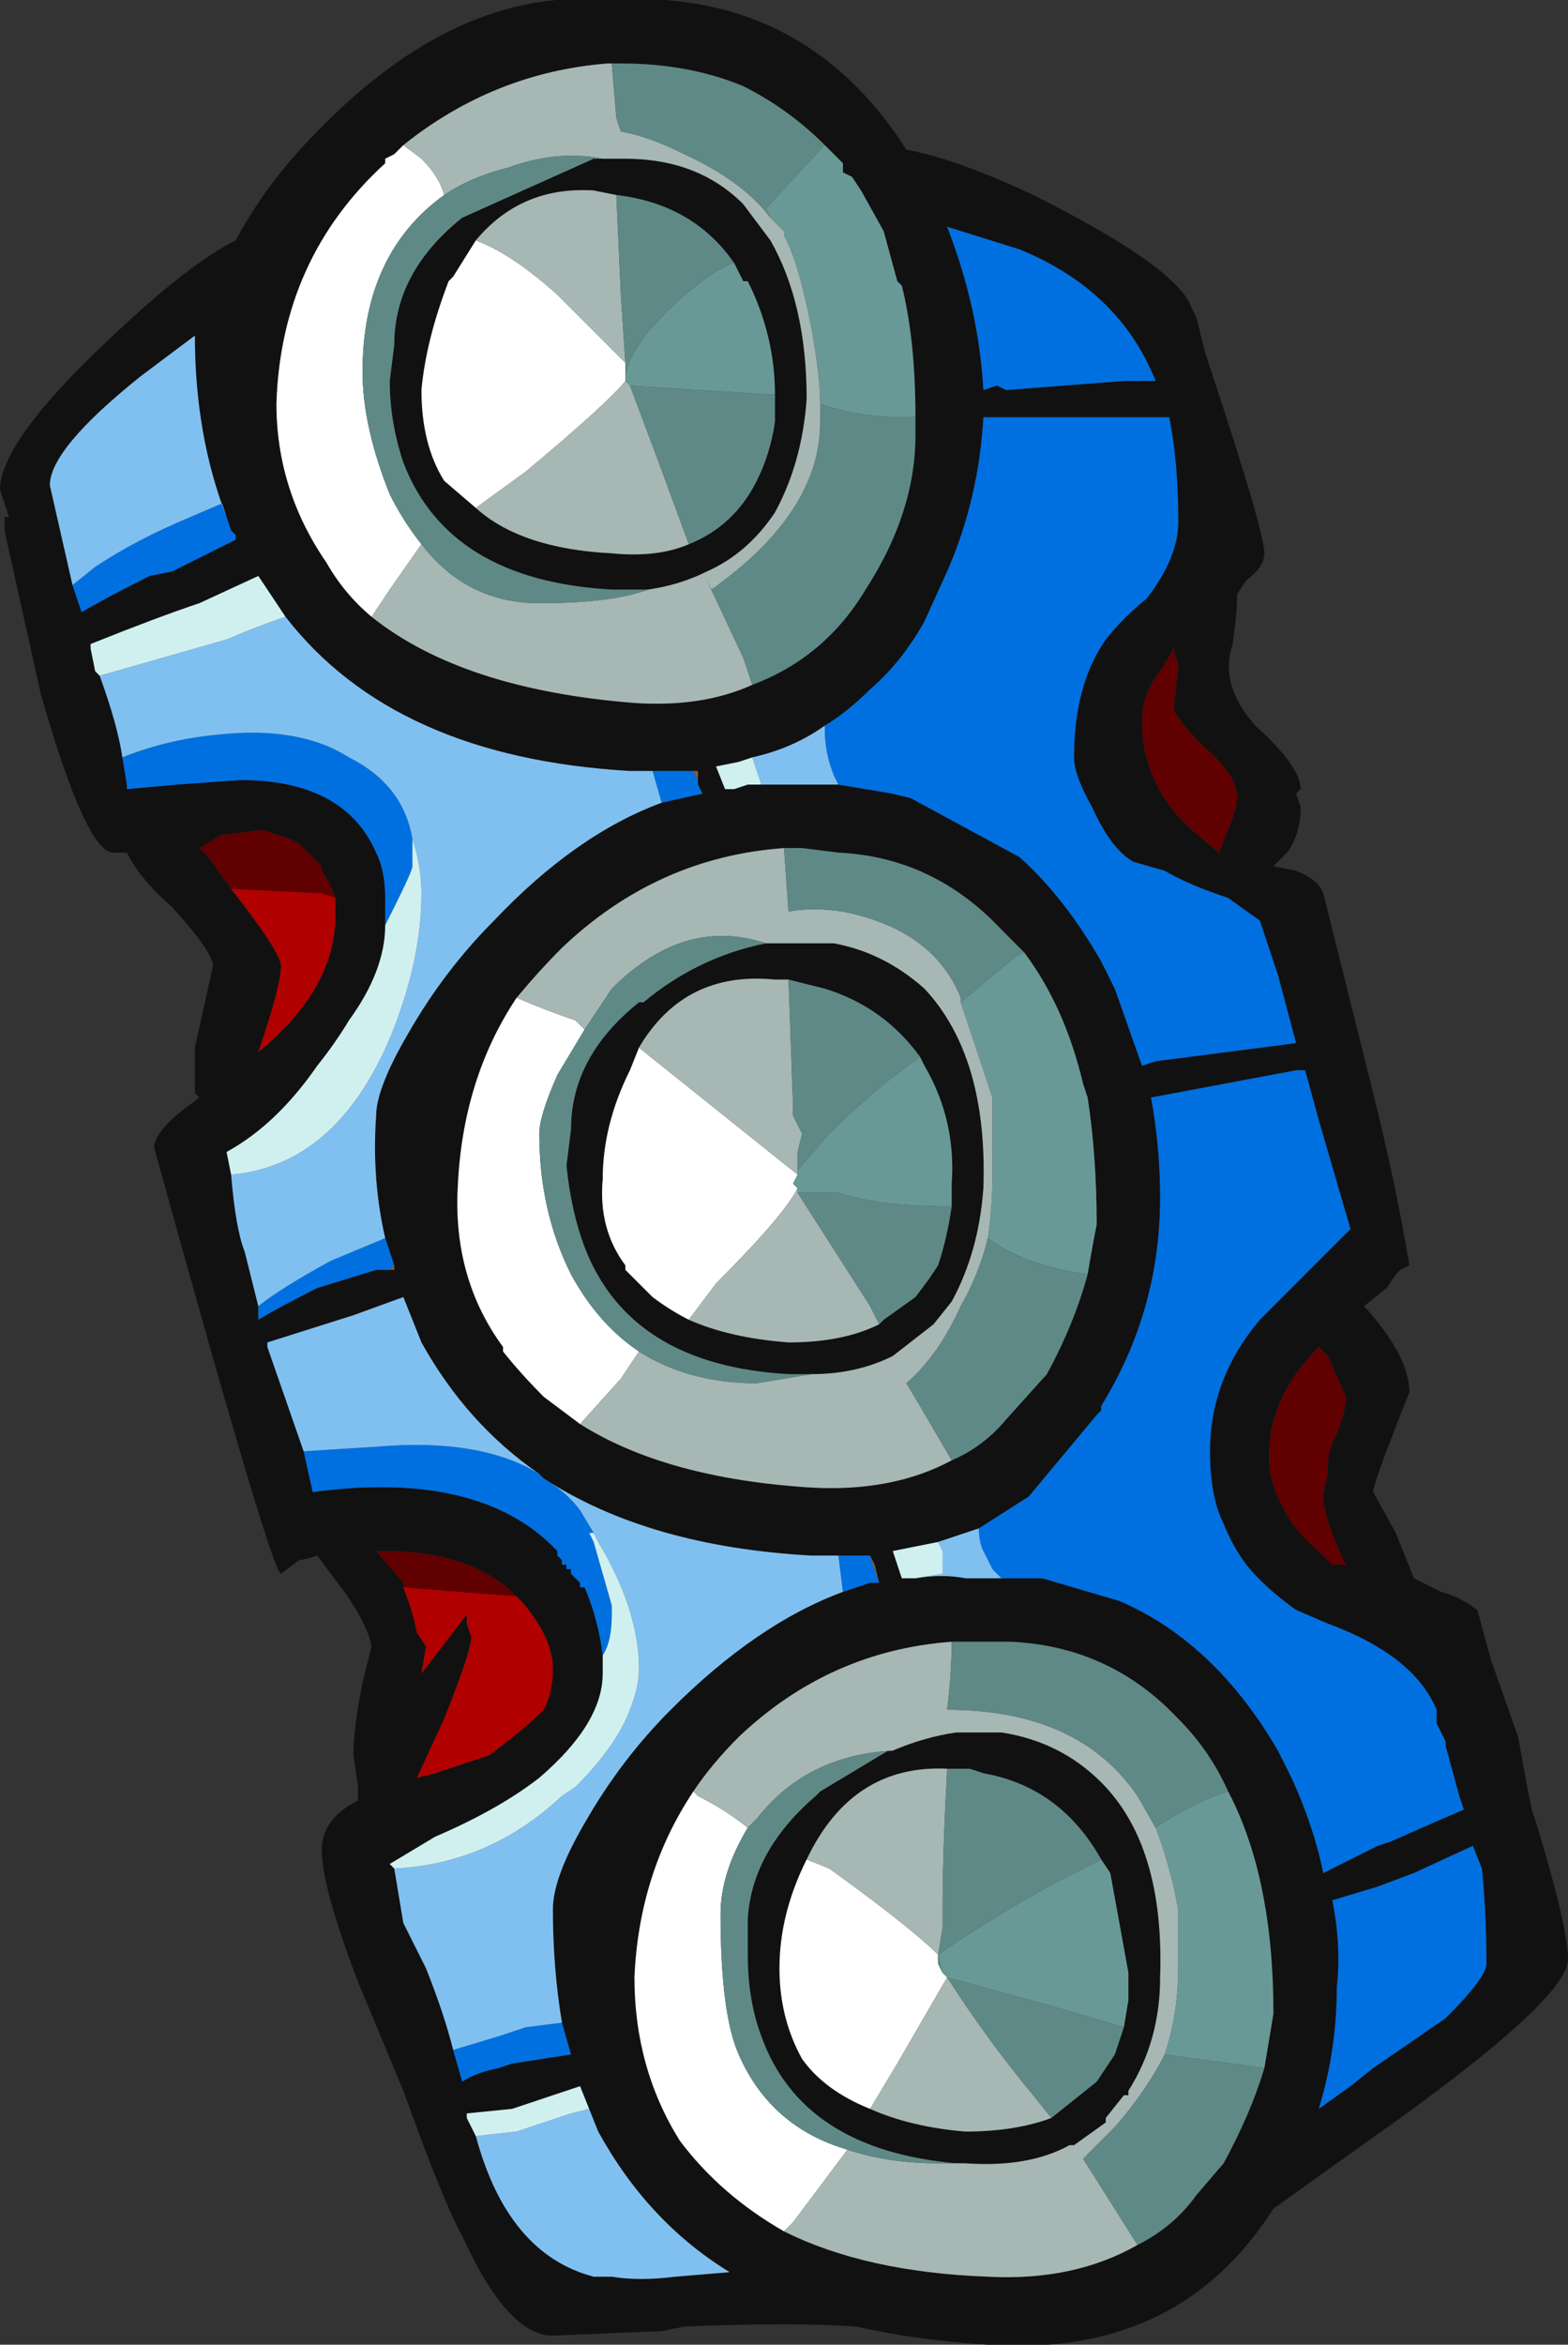 <?xml version="1.0" encoding="UTF-8" standalone="no"?>
<svg xmlns:ffdec="https://www.free-decompiler.com/flash" xmlns:xlink="http://www.w3.org/1999/xlink" ffdec:objectType="frame" height="180.95px" width="121.1px" xmlns="http://www.w3.org/2000/svg">
  <rect width="100%" height="100%" fill="#333333" stroke="none"/>
  <g transform="matrix(1.0, 0.0, 0.0, 1.0, 55.3, 89.25)">
    <use ffdec:characterId="710" height="25.85" transform="matrix(7.0, 0.0, 0.0, 7.0, -55.3, -89.25)" width="17.3" xlink:href="#shape0"/>
  </g>
  <defs>
    <g id="shape0" transform="matrix(1.0, 0.0, 0.0, 1.0, 7.9, 12.75)">
      <path d="M1.2 -11.15 Q0.8 -11.55 0.3 -11.8 -0.3 -12.05 -1.05 -12.05 L-1.15 -12.05 -1.2 -12.05 Q-2.45 -11.95 -3.45 -11.15 L-3.55 -11.05 -3.65 -11.0 -3.65 -10.95 Q-4.8 -9.9 -4.85 -8.3 -4.85 -7.35 -4.3 -6.55 -4.1 -6.2 -3.8 -5.95 -2.8 -5.15 -0.9 -5.0 -0.15 -4.95 0.4 -5.2 1.2 -5.5 1.65 -6.25 2.2 -7.1 2.2 -7.95 L2.2 -8.15 Q2.2 -9.0 2.05 -9.6 L2.0 -9.65 1.85 -10.2 1.6 -10.65 1.5 -10.8 1.4 -10.85 1.4 -10.95 1.2 -11.15 M-1.35 -11.0 L-1.0 -11.0 Q-0.2 -11.0 0.3 -10.5 L0.6 -10.1 Q1.0 -9.4 1.0 -8.35 0.95 -7.65 0.65 -7.1 0.35 -6.65 -0.1 -6.45 -0.4 -6.3 -0.75 -6.25 L-1.15 -6.25 Q-2.95 -6.35 -3.45 -7.65 -3.6 -8.1 -3.6 -8.55 L-3.55 -8.95 Q-3.55 -9.75 -2.8 -10.35 L-1.35 -11.0 M0.65 -8.4 Q0.65 -9.05 0.35 -9.65 L0.3 -9.65 0.2 -9.85 Q-0.25 -10.5 -1.1 -10.6 L-1.35 -10.65 Q-2.15 -10.7 -2.65 -10.1 L-2.9 -9.7 -2.95 -9.65 Q-3.2 -9.0 -3.25 -8.45 -3.25 -7.85 -3.0 -7.45 L-2.65 -7.15 Q-2.15 -6.7 -1.15 -6.65 -0.65 -6.6 -0.3 -6.75 0.2 -6.95 0.45 -7.45 0.6 -7.75 0.65 -8.1 L0.65 -8.4 M5.3 -9.25 L5.4 -8.85 Q6.05 -6.9 6.05 -6.65 6.05 -6.5 5.85 -6.35 L5.75 -6.2 Q5.75 -6.0 5.7 -5.65 5.55 -5.2 5.95 -4.75 6.45 -4.3 6.45 -4.05 L6.4 -4.0 6.45 -3.85 Q6.45 -3.55 6.3 -3.35 L6.15 -3.2 6.4 -3.15 Q6.65 -3.05 6.7 -2.9 L7.25 -0.7 Q7.5 0.3 7.65 1.2 L7.55 1.25 7.5 1.3 7.4 1.45 7.15 1.65 Q7.65 2.2 7.65 2.6 7.25 3.6 7.25 3.7 L7.5 4.15 7.7 4.65 Q7.8 4.7 7.9 4.75 L8.0 4.8 Q8.2 4.85 8.4 5.0 L8.55 5.55 8.85 6.4 8.95 6.95 9.0 7.2 9.05 7.35 Q9.4 8.5 9.4 8.85 9.4 9.3 7.2 10.85 L6.15 11.6 Q5.1 13.25 3.0 13.1 2.2 13.05 1.55 12.9 0.85 12.85 -0.35 12.9 L-0.6 12.95 -1.8 13.0 Q-2.3 13.0 -2.8 11.9 -3.0 11.55 -3.45 10.3 L-3.95 9.1 Q-4.35 8.05 -4.35 7.65 -4.35 7.3 -3.95 7.1 L-3.95 6.95 -4.0 6.6 Q-4.0 6.3 -3.9 5.8 L-3.8 5.4 Q-3.85 5.15 -4.1 4.8 L-4.4 4.4 Q-4.55 4.45 -4.6 4.45 L-4.8 4.6 Q-4.9 4.6 -6.2 -0.1 -6.2 -0.25 -5.9 -0.5 L-5.7 -0.65 -5.75 -0.7 Q-5.75 -0.9 -5.75 -1.2 L-5.55 -2.1 Q-5.55 -2.25 -6.0 -2.75 -6.35 -3.05 -6.5 -3.35 L-6.65 -3.35 Q-6.95 -3.35 -7.45 -5.1 -7.65 -6.0 -7.85 -6.9 L-7.85 -7.05 -7.8 -7.05 -7.9 -7.35 Q-7.9 -7.9 -6.6 -9.1 -5.8 -9.85 -5.3 -10.1 -4.95 -10.75 -4.4 -11.3 -2.85 -12.9 -1.2 -12.75 0.95 -12.9 2.1 -11.1 2.65 -11.0 3.5 -10.6 5.1 -9.8 5.25 -9.35 L5.3 -9.25 M3.2 -8.45 L4.5 -8.55 4.85 -8.55 Q4.45 -9.55 3.35 -10.0 L2.55 -10.25 Q2.9 -9.35 2.95 -8.45 L3.1 -8.5 3.2 -8.45 M1.35 -4.1 L1.95 -4.0 2.15 -3.95 3.35 -3.3 Q3.85 -2.85 4.25 -2.15 L4.4 -1.85 4.7 -1.0 4.85 -1.05 6.4 -1.25 6.2 -2.0 6.0 -2.6 5.65 -2.85 Q5.2 -3.0 4.95 -3.15 L4.6 -3.25 Q4.35 -3.4 4.15 -3.85 3.95 -4.2 3.95 -4.4 3.95 -5.2 4.3 -5.7 4.5 -5.95 4.75 -6.15 5.1 -6.6 5.1 -7.0 5.1 -7.65 5.0 -8.15 L2.95 -8.15 Q2.9 -7.25 2.55 -6.45 L2.3 -5.9 Q2.05 -5.45 1.7 -5.15 1.45 -4.9 1.2 -4.75 0.85 -4.5 0.4 -4.4 L0.25 -4.35 0.0 -4.3 0.1 -4.05 0.2 -4.05 0.35 -4.1 1.35 -4.1 M5.05 -5.6 L4.9 -5.35 Q4.7 -5.1 4.7 -4.8 4.7 -4.1 5.25 -3.6 L5.55 -3.35 5.65 -3.6 Q5.75 -3.85 5.75 -3.95 5.75 -4.2 5.4 -4.5 5.05 -4.85 5.05 -4.95 L5.1 -5.4 5.05 -5.6 M3.4 -2.25 L3.15 -2.5 Q2.4 -3.3 1.35 -3.35 L0.95 -3.4 0.75 -3.4 Q-0.65 -3.3 -1.7 -2.3 -1.95 -2.05 -2.2 -1.75 -2.8 -0.85 -2.85 0.35 -2.9 1.35 -2.35 2.1 L-2.35 2.15 Q-2.15 2.4 -1.9 2.65 -1.7 2.8 -1.5 2.95 -0.55 3.55 1.05 3.65 1.95 3.7 2.6 3.35 2.95 3.2 3.2 2.9 L3.65 2.4 Q3.95 1.85 4.1 1.3 4.15 1.0 4.2 0.75 4.2 0.0 4.1 -0.65 L4.05 -0.8 Q3.85 -1.65 3.4 -2.25 M0.55 -2.35 L1.3 -2.35 Q1.85 -2.25 2.3 -1.85 3.0 -1.1 2.95 0.35 2.9 1.05 2.6 1.6 L2.4 1.85 1.95 2.2 Q1.55 2.4 1.05 2.4 L0.8 2.4 Q-0.95 2.3 -1.45 1.0 -1.6 0.6 -1.65 0.1 L-1.6 -0.3 Q-1.6 -1.1 -0.85 -1.7 L-0.8 -1.7 Q-0.2 -2.2 0.55 -2.35 M2.25 -1.1 Q1.85 -1.65 1.2 -1.85 L0.8 -1.95 0.65 -1.95 Q-0.35 -2.05 -0.85 -1.2 L-0.95 -0.95 Q-1.25 -0.35 -1.25 0.25 -1.3 0.8 -1.0 1.2 L-1.0 1.25 -0.7 1.55 Q-0.5 1.7 -0.3 1.8 0.15 2.0 0.8 2.05 1.4 2.05 1.8 1.85 L1.85 1.8 2.2 1.55 2.35 1.35 2.45 1.2 Q2.55 0.9 2.6 0.55 L2.6 0.3 Q2.65 -0.4 2.3 -1.0 L2.25 -1.1 M3.15 4.65 L3.6 4.65 4.45 4.9 Q5.5 5.35 6.2 6.55 L6.35 6.85 Q6.6 7.4 6.7 7.9 L7.3 7.6 7.45 7.55 Q7.9 7.35 8.25 7.2 L8.2 7.05 8.05 6.5 8.05 6.45 7.95 6.25 7.95 6.1 Q7.7 5.5 6.75 5.15 L6.4 5.0 Q6.05 4.75 5.85 4.5 5.7 4.3 5.6 4.05 5.45 3.75 5.45 3.25 5.45 2.45 6.0 1.8 L7.0 0.8 6.65 -0.4 6.5 -0.95 6.4 -0.95 4.8 -0.65 Q4.9 -0.1 4.9 0.45 4.9 1.7 4.25 2.75 L4.25 2.8 4.2 2.85 3.45 3.75 2.9 4.1 2.45 4.25 1.95 4.35 2.05 4.65 2.2 4.65 Q2.5 4.6 2.75 4.65 L3.15 4.65 M6.65 2.1 Q6.1 2.65 6.1 3.3 6.1 3.6 6.25 3.85 6.35 4.1 6.7 4.4 L6.8 4.5 6.95 4.5 6.9 4.4 Q6.7 3.95 6.7 3.75 6.7 3.7 6.75 3.5 L6.75 3.4 Q6.75 3.25 6.85 3.05 6.95 2.8 6.95 2.65 L6.75 2.2 6.65 2.1 M1.7 4.7 L1.8 4.7 1.75 4.5 1.7 4.4 1.35 4.4 1.05 4.4 Q-0.75 4.3 -1.9 3.55 L-1.95 3.5 Q-2.75 2.95 -3.25 2.05 L-3.45 1.55 -4.0 1.75 -4.95 2.05 -4.95 2.1 -4.55 3.25 -4.45 3.7 Q-2.6 3.45 -1.75 4.35 L-1.75 4.4 -1.7 4.45 -1.7 4.5 -1.65 4.5 -1.65 4.55 -1.6 4.55 -1.6 4.6 -1.5 4.7 -1.5 4.75 -1.45 4.75 Q-1.3 5.1 -1.25 5.5 L-1.25 5.7 Q-1.25 6.25 -1.95 6.85 -2.4 7.2 -3.1 7.5 L-3.6 7.8 -3.55 7.85 -3.45 8.45 -3.2 8.95 Q-3.0 9.45 -2.9 9.85 L-2.8 10.2 Q-2.65 10.1 -2.4 10.05 L-2.25 10.0 -1.6 9.9 -1.7 9.55 Q-1.8 8.95 -1.8 8.3 -1.8 7.95 -1.45 7.35 -1.05 6.65 -0.5 6.1 0.45 5.15 1.4 4.8 L1.7 4.7 M2.65 11.1 Q0.95 10.95 0.5 9.7 0.35 9.3 0.35 8.8 L0.35 8.4 Q0.4 7.65 1.1 7.05 L1.15 7.0 1.9 6.55 1.95 6.55 Q2.3 6.4 2.65 6.35 L2.7 6.35 Q2.9 6.35 3.15 6.35 3.8 6.45 4.25 6.9 4.95 7.6 4.9 9.05 4.9 9.75 4.55 10.3 L4.55 10.35 4.5 10.35 4.3 10.6 4.3 10.65 3.95 10.9 3.9 10.9 Q3.45 11.15 2.75 11.1 L2.65 11.1 M5.65 7.0 Q5.45 6.55 5.1 6.2 4.35 5.4 3.25 5.35 L2.6 5.35 Q1.25 5.45 0.25 6.4 -0.05 6.7 -0.25 7.0 -0.85 7.9 -0.9 9.05 -0.9 10.05 -0.4 10.85 0.05 11.45 0.75 11.85 1.65 12.3 3.0 12.35 3.95 12.4 4.65 12.0 5.05 11.8 5.3 11.45 L5.6 11.1 Q5.9 10.55 6.05 10.05 L6.15 9.45 Q6.15 7.95 5.65 7.0 M4.35 7.9 L4.25 7.75 Q3.8 6.95 2.95 6.8 L2.8 6.75 2.55 6.75 Q1.5 6.7 1.0 7.75 0.7 8.35 0.7 8.95 0.7 9.5 0.95 9.95 1.2 10.3 1.7 10.5 2.15 10.7 2.75 10.75 3.3 10.75 3.7 10.6 L4.2 10.2 4.4 9.9 4.5 9.6 4.55 9.3 4.55 9.0 4.35 7.9 M8.35 7.6 L7.7 7.9 7.3 8.05 6.8 8.2 Q6.9 8.7 6.85 9.15 6.85 9.85 6.65 10.5 L7.0 10.25 7.25 10.05 8.05 9.5 Q8.5 9.05 8.5 8.9 8.5 8.35 8.45 7.85 L8.35 7.6 M-5.4 -7.05 Q-5.75 -7.95 -5.75 -9.05 L-6.35 -8.6 Q-7.35 -7.8 -7.35 -7.4 L-7.1 -6.3 -7.0 -6.0 Q-6.75 -6.15 -6.25 -6.4 L-6.0 -6.45 -5.3 -6.8 -5.3 -6.85 -5.35 -6.9 -5.4 -7.05 M-4.75 -5.95 L-5.05 -6.4 -5.7 -6.1 Q-6.15 -5.95 -6.9 -5.65 L-6.9 -5.6 -6.85 -5.35 -6.8 -5.3 Q-6.6 -4.75 -6.55 -4.4 L-6.5 -4.1 -6.5 -4.05 -5.95 -4.1 -5.25 -4.15 Q-4.1 -4.15 -3.75 -3.35 -3.65 -3.15 -3.65 -2.85 L-3.65 -2.55 Q-3.65 -2.05 -4.05 -1.5 -4.2 -1.25 -4.4 -1.0 -4.85 -0.35 -5.4 -0.05 L-5.35 0.2 Q-5.3 0.8 -5.2 1.05 L-5.05 1.65 -5.05 1.8 Q-4.8 1.65 -4.4 1.45 L-3.75 1.25 -3.6 1.25 -3.55 1.25 -3.55 1.2 -3.65 0.9 Q-3.8 0.25 -3.75 -0.45 -3.75 -0.75 -3.4 -1.35 -3.0 -2.05 -2.45 -2.6 -1.55 -3.55 -0.6 -3.9 L-0.15 -4.0 -0.2 -4.1 -0.2 -4.15 -0.2 -4.25 -0.3 -4.25 -0.7 -4.25 -0.95 -4.25 Q-3.55 -4.4 -4.75 -5.95 M-4.2 -2.85 Q-4.25 -3.0 -4.35 -3.15 L-4.35 -3.2 -4.6 -3.45 -4.7 -3.5 -5.0 -3.6 -5.4 -3.55 -5.45 -3.55 -5.7 -3.4 -5.6 -3.3 -5.35 -2.95 Q-4.8 -2.25 -4.8 -2.1 -4.8 -1.9 -5.0 -1.3 L-5.05 -1.15 Q-4.2 -1.85 -4.2 -2.65 L-4.2 -2.85 M-2.2 4.85 Q-2.7 4.35 -3.65 4.35 L-3.75 4.35 -3.45 4.7 -3.45 4.75 Q-3.35 5.0 -3.3 5.25 L-3.2 5.4 -3.25 5.7 -2.75 5.05 -2.75 5.15 -2.7 5.3 Q-2.7 5.45 -3.0 6.2 L-3.3 6.85 -3.1 6.8 -2.5 6.6 Q-2.1 6.3 -1.9 6.1 -1.8 5.9 -1.8 5.65 -1.8 5.3 -2.15 4.9 L-2.2 4.85 M-1.4 10.5 L-1.5 10.25 -2.25 10.5 -2.75 10.55 -2.75 10.6 -2.65 10.8 Q-2.3 12.1 -1.35 12.35 L-1.15 12.35 Q-0.85 12.4 -0.45 12.35 L0.15 12.3 Q-0.75 11.75 -1.3 10.75 L-1.4 10.5" fill="#111111" fill-rule="evenodd" stroke="none"/>
      <path d="M1.2 -4.75 Q1.45 -4.9 1.7 -5.15 2.05 -5.45 2.3 -5.9 L2.55 -6.45 Q2.9 -7.25 2.95 -8.15 L5.0 -8.15 Q5.1 -7.65 5.1 -7.0 5.1 -6.6 4.75 -6.15 4.5 -5.95 4.3 -5.7 3.95 -5.2 3.95 -4.4 3.95 -4.2 4.15 -3.85 4.35 -3.4 4.6 -3.25 L4.95 -3.15 Q5.2 -3.0 5.65 -2.85 L6.0 -2.6 6.2 -2.0 6.4 -1.25 4.85 -1.05 4.7 -1.0 4.4 -1.85 4.25 -2.15 Q3.85 -2.85 3.35 -3.3 L2.15 -3.95 1.95 -4.0 1.35 -4.1 1.3 -4.2 Q1.2 -4.45 1.2 -4.7 L1.2 -4.75 M3.2 -8.45 L3.1 -8.5 2.95 -8.45 Q2.9 -9.35 2.55 -10.25 L3.35 -10.0 Q4.45 -9.55 4.85 -8.55 L4.5 -8.55 3.2 -8.45 M2.9 4.1 L3.45 3.75 4.2 2.85 4.25 2.8 4.25 2.75 Q4.9 1.7 4.9 0.45 4.9 -0.1 4.8 -0.65 L6.4 -0.95 6.5 -0.95 6.65 -0.4 7.0 0.8 6.0 1.8 Q5.45 2.45 5.45 3.25 5.45 3.75 5.6 4.05 5.7 4.3 5.85 4.5 6.05 4.75 6.4 5.0 L6.75 5.15 Q7.7 5.5 7.95 6.1 L7.95 6.25 8.05 6.45 8.05 6.5 8.2 7.05 8.25 7.2 Q7.9 7.35 7.45 7.55 L7.3 7.6 6.7 7.9 Q6.6 7.4 6.35 6.85 L6.2 6.55 Q5.5 5.35 4.45 4.9 L3.6 4.65 3.15 4.65 3.05 4.55 2.95 4.35 Q2.9 4.25 2.9 4.1 M1.7 4.4 L1.8 4.7 1.7 4.7 1.4 4.8 1.35 4.4 1.7 4.4 M8.35 7.6 L8.45 7.85 Q8.5 8.35 8.5 8.9 8.5 9.05 8.05 9.5 L7.25 10.05 7.0 10.25 6.65 10.5 Q6.85 9.85 6.85 9.15 6.9 8.7 6.8 8.2 L7.3 8.05 7.7 7.9 8.35 7.6 M-7.1 -6.3 L-6.85 -6.5 Q-6.4 -6.8 -5.8 -7.05 L-5.45 -7.2 -5.4 -7.05 -5.35 -6.9 -5.3 -6.85 -5.3 -6.8 -6.0 -6.45 -6.25 -6.4 Q-6.75 -6.15 -7.0 -6.0 L-7.1 -6.3 M-0.7 -4.25 L-0.3 -4.25 -0.25 -4.25 -0.2 -4.15 -0.2 -4.1 -0.15 -4.0 -0.6 -3.9 -0.7 -4.25 M-3.65 0.9 L-3.55 1.2 -3.6 1.25 -3.75 1.25 -4.4 1.45 Q-4.8 1.65 -5.05 1.8 L-5.05 1.65 Q-4.8 1.45 -4.25 1.15 L-3.65 0.9 M-3.65 -2.55 L-3.65 -2.85 Q-3.65 -3.15 -3.75 -3.35 -4.1 -4.15 -5.25 -4.15 L-5.95 -4.1 -6.5 -4.05 -6.5 -4.1 -6.55 -4.4 Q-6.05 -4.6 -5.5 -4.65 -4.6 -4.75 -4.05 -4.4 -3.45 -4.1 -3.35 -3.5 L-3.35 -3.2 Q-3.35 -3.15 -3.55 -2.75 L-3.65 -2.55 M-1.95 3.5 L-1.9 3.55 Q-1.65 3.7 -1.5 3.9 L-1.35 4.15 -1.4 4.15 -1.35 4.25 -1.15 4.95 -1.15 5.05 Q-1.15 5.35 -1.25 5.5 -1.3 5.1 -1.45 4.75 L-1.5 4.75 -1.5 4.7 -1.6 4.6 -1.6 4.55 -1.65 4.55 -1.65 4.5 -1.7 4.5 -1.7 4.45 -1.75 4.4 -1.75 4.35 Q-2.6 3.45 -4.45 3.7 L-4.55 3.25 -3.75 3.2 Q-2.6 3.1 -1.95 3.5 M-2.9 9.85 L-2.4 9.7 -2.1 9.6 -1.7 9.55 -1.6 9.9 -2.25 10.0 -2.4 10.05 Q-2.65 10.1 -2.8 10.2 L-2.9 9.85" fill="#0070e0" fill-rule="evenodd" stroke="none"/>
      <path d="M5.05 -5.6 L5.1 -5.4 5.05 -4.95 Q5.05 -4.85 5.4 -4.5 5.75 -4.2 5.75 -3.95 5.75 -3.85 5.65 -3.6 L5.55 -3.35 5.25 -3.6 Q4.7 -4.1 4.7 -4.8 4.7 -5.1 4.9 -5.35 L5.05 -5.6 M6.65 2.1 L6.75 2.2 6.95 2.65 Q6.95 2.8 6.85 3.05 6.75 3.25 6.75 3.4 L6.75 3.5 Q6.7 3.7 6.7 3.75 6.7 3.95 6.9 4.4 L6.95 4.5 6.8 4.5 6.7 4.4 Q6.35 4.1 6.25 3.85 6.1 3.6 6.1 3.3 6.1 2.65 6.65 2.1 M-5.35 -2.95 L-5.6 -3.3 -5.7 -3.4 -5.45 -3.55 -5.4 -3.55 -5.0 -3.6 -4.7 -3.5 -4.6 -3.45 -4.35 -3.2 -4.35 -3.15 Q-4.25 -3.0 -4.2 -2.85 L-4.35 -2.9 -5.35 -2.95 M-3.45 4.75 L-3.45 4.7 -3.75 4.35 -3.65 4.35 Q-2.7 4.35 -2.2 4.85 L-2.85 4.8 -3.45 4.75" fill="#600000" fill-rule="evenodd" stroke="none"/>
      <path d="M1.2 -4.75 L1.2 -4.7 Q1.2 -4.45 1.3 -4.2 L1.35 -4.1 0.35 -4.1 0.5 -4.1 0.4 -4.4 Q0.85 -4.5 1.2 -4.75 M2.9 4.1 Q2.9 4.25 2.95 4.35 L3.05 4.55 3.15 4.65 2.75 4.65 Q2.5 4.6 2.2 4.65 L2.5 4.6 2.5 4.35 2.45 4.25 2.9 4.1 M1.35 4.4 L1.4 4.8 Q0.45 5.15 -0.5 6.1 -1.05 6.65 -1.45 7.35 -1.8 7.95 -1.8 8.3 -1.8 8.95 -1.7 9.55 L-2.1 9.6 -2.4 9.7 -2.9 9.85 Q-3.0 9.45 -3.2 8.95 L-3.45 8.45 -3.55 7.85 Q-2.5 7.8 -1.7 7.05 L-1.55 6.95 Q-1.1 6.5 -0.95 6.1 -0.85 5.85 -0.85 5.65 -0.85 5.0 -1.3 4.25 L-1.35 4.15 -1.5 3.9 Q-1.65 3.7 -1.9 3.55 -0.75 4.3 1.05 4.4 L1.35 4.4 M-7.1 -6.3 L-7.35 -7.4 Q-7.35 -7.8 -6.35 -8.6 L-5.75 -9.05 Q-5.75 -7.95 -5.4 -7.05 L-5.45 -7.2 -5.8 -7.05 Q-6.4 -6.8 -6.85 -6.5 L-7.1 -6.3 M-6.8 -5.3 L-5.4 -5.7 Q-5.05 -5.85 -4.75 -5.95 -3.55 -4.4 -0.95 -4.25 L-0.7 -4.25 -0.6 -3.9 Q-1.55 -3.55 -2.45 -2.6 -3.0 -2.05 -3.4 -1.35 -3.75 -0.75 -3.75 -0.45 -3.8 0.25 -3.65 0.9 L-4.25 1.15 Q-4.8 1.45 -5.05 1.65 L-5.2 1.05 Q-5.3 0.8 -5.35 0.2 -4.2 0.1 -3.6 -1.3 -3.25 -2.15 -3.25 -2.9 -3.25 -3.2 -3.35 -3.5 -3.45 -4.1 -4.05 -4.4 -4.6 -4.75 -5.5 -4.65 -6.05 -4.6 -6.55 -4.4 -6.6 -4.75 -6.8 -5.3 M-4.55 3.25 L-4.95 2.1 -4.95 2.05 -4.0 1.75 -3.45 1.55 -3.25 2.05 Q-2.75 2.95 -1.95 3.5 -2.6 3.1 -3.75 3.2 L-4.55 3.25 M-2.65 10.8 L-2.2 10.75 -1.6 10.55 -1.4 10.5 -1.3 10.75 Q-0.75 11.75 0.15 12.3 L-0.45 12.35 Q-0.85 12.4 -1.15 12.35 L-1.35 12.35 Q-2.3 12.1 -2.65 10.8" fill="#80c0f0" fill-rule="evenodd" stroke="none"/>
      <path d="M0.35 -4.1 L0.2 -4.05 0.1 -4.05 0.0 -4.3 0.25 -4.35 0.4 -4.4 0.5 -4.1 0.35 -4.1 M2.2 4.65 L2.05 4.65 1.95 4.35 2.45 4.25 2.5 4.35 2.5 4.6 2.2 4.65 M-6.8 -5.3 L-6.85 -5.35 -6.9 -5.6 -6.9 -5.65 Q-6.15 -5.95 -5.7 -6.1 L-5.05 -6.4 -4.75 -5.95 Q-5.05 -5.85 -5.4 -5.7 L-6.8 -5.3 M-5.35 0.2 L-5.4 -0.05 Q-4.85 -0.35 -4.4 -1.0 -4.2 -1.25 -4.05 -1.5 -3.65 -2.05 -3.65 -2.55 L-3.55 -2.75 Q-3.35 -3.15 -3.35 -3.2 L-3.35 -3.5 Q-3.25 -3.2 -3.25 -2.9 -3.25 -2.15 -3.6 -1.3 -4.2 0.1 -5.35 0.2 M-1.35 4.15 L-1.3 4.25 Q-0.85 5.0 -0.85 5.65 -0.85 5.85 -0.95 6.1 -1.1 6.5 -1.55 6.95 L-1.7 7.05 Q-2.5 7.8 -3.55 7.85 L-3.6 7.8 -3.1 7.5 Q-2.4 7.2 -1.95 6.85 -1.25 6.25 -1.25 5.7 L-1.25 5.5 Q-1.15 5.35 -1.15 5.05 L-1.15 4.95 -1.35 4.25 -1.4 4.15 -1.35 4.15 M-2.65 10.8 L-2.75 10.6 -2.75 10.55 -2.25 10.5 -1.5 10.25 -1.4 10.5 -1.6 10.55 -2.2 10.75 -2.65 10.8" fill="#d0f0f0" fill-rule="evenodd" stroke="none"/>
      <path d="M1.7 4.7 L1.8 4.7 1.7 4.4 1.75 4.5 1.8 4.7 1.7 4.7 M-0.3 -4.25 L-0.2 -4.25 -0.2 -4.15 -0.25 -4.25 -0.3 -4.25 M-3.55 1.2 L-3.55 1.25 -3.6 1.25 -3.55 1.2" fill="#9b5626" fill-rule="evenodd" stroke="none"/>
      <path d="M-5.35 -2.95 L-4.35 -2.9 -4.2 -2.85 -4.2 -2.65 Q-4.2 -1.85 -5.05 -1.15 L-5.0 -1.3 Q-4.8 -1.9 -4.8 -2.1 -4.8 -2.25 -5.35 -2.95 M-3.45 4.75 L-2.85 4.8 -2.2 4.85 -2.15 4.9 Q-1.8 5.3 -1.8 5.65 -1.8 5.9 -1.9 6.1 -2.1 6.3 -2.5 6.6 L-3.1 6.8 -3.3 6.85 -3.0 6.2 Q-2.7 5.45 -2.7 5.3 L-2.75 5.15 -2.75 5.05 -3.25 5.7 -3.2 5.4 -3.3 5.25 Q-3.35 5.0 -3.45 4.75" fill="#b00000" fill-rule="evenodd" stroke="none"/>
      <path d="M-3.8 -5.95 Q-4.1 -6.2 -4.3 -6.55 -4.85 -7.35 -4.85 -8.3 -4.8 -9.9 -3.65 -10.95 L-3.65 -11.0 -3.55 -11.05 -3.45 -11.15 -3.25 -11.0 Q-3.05 -10.8 -3.0 -10.6 -3.9 -9.95 -3.9 -8.65 -3.9 -8.05 -3.6 -7.3 -3.45 -7.0 -3.25 -6.75 L-3.6 -6.25 -3.8 -5.95 M-1.0 -8.6 L-1.0 -8.55 Q-1.2 -8.3 -2.1 -7.55 L-2.65 -7.15 -3.0 -7.45 Q-3.25 -7.85 -3.25 -8.45 -3.2 -9.0 -2.95 -9.65 L-2.9 -9.7 -2.65 -10.1 Q-2.25 -9.95 -1.75 -9.5 L-1.0 -8.75 -1.0 -8.6 M-2.2 -1.75 Q-1.85 -1.6 -1.55 -1.5 L-1.45 -1.4 -1.75 -0.9 Q-1.95 -0.45 -1.95 -0.25 -1.95 0.6 -1.6 1.3 -1.3 1.85 -0.85 2.15 L-1.05 2.45 -1.5 2.95 Q-1.7 2.8 -1.9 2.65 -2.15 2.4 -2.35 2.15 L-2.35 2.1 Q-2.9 1.35 -2.85 0.35 -2.8 -0.85 -2.2 -1.75 M-0.3 1.8 Q-0.5 1.7 -0.7 1.55 L-1.0 1.25 -1.0 1.2 Q-1.3 0.8 -1.25 0.25 -1.25 -0.35 -0.95 -0.95 L-0.85 -1.2 0.9 0.2 0.85 0.3 0.9 0.35 Q0.75 0.65 0.0 1.4 L-0.3 1.8 M0.35 7.4 Q0.05 7.9 0.05 8.35 0.05 9.45 0.25 9.9 0.6 10.7 1.45 10.95 L0.85 11.75 0.75 11.85 Q0.05 11.45 -0.4 10.85 -0.9 10.05 -0.9 9.05 -0.85 7.9 -0.25 7.0 L-0.2 7.05 Q0.1 7.2 0.35 7.4 M2.45 8.8 L2.45 8.9 2.5 9.0 2.55 9.05 2.0 10.0 1.7 10.5 Q1.2 10.3 0.95 9.95 0.7 9.5 0.7 8.95 0.7 8.35 1.0 7.75 L1.25 7.85 Q2.15 8.5 2.45 8.8" fill="#ffffff" fill-rule="evenodd" stroke="none"/>
      <path d="M-1.15 -12.05 L-1.1 -11.45 -1.05 -11.3 Q-0.75 -11.25 -0.35 -11.05 0.3 -10.75 0.6 -10.35 L0.75 -10.2 0.75 -10.15 Q0.9 -9.9 1.05 -9.15 1.15 -8.6 1.15 -8.3 L1.15 -8.1 Q1.15 -7.1 -0.05 -6.25 L-0.1 -6.35 0.3 -5.5 0.4 -5.2 Q-0.15 -4.95 -0.9 -5.0 -2.8 -5.15 -3.8 -5.95 L-3.6 -6.25 -3.25 -6.75 Q-2.75 -6.1 -1.95 -6.1 -1.15 -6.1 -0.75 -6.25 -0.4 -6.3 -0.1 -6.45 0.35 -6.65 0.65 -7.1 0.95 -7.65 1.0 -8.35 1.0 -9.4 0.6 -10.1 L0.3 -10.5 Q-0.2 -11.0 -1.0 -11.0 L-1.35 -11.0 -1.25 -11.0 Q-1.75 -11.1 -2.3 -10.9 -2.7 -10.8 -3.0 -10.6 -3.05 -10.8 -3.25 -11.0 L-3.45 -11.15 Q-2.45 -11.95 -1.2 -12.05 L-1.15 -12.05 M-1.0 -8.55 L-0.95 -8.5 -0.65 -7.7 -0.3 -6.75 Q-0.65 -6.6 -1.15 -6.65 -2.15 -6.7 -2.65 -7.15 L-2.1 -7.55 Q-1.2 -8.3 -1.0 -8.55 M-2.65 -10.1 Q-2.15 -10.7 -1.35 -10.65 L-1.1 -10.6 -1.05 -9.5 -1.0 -8.75 -1.75 -9.5 Q-2.25 -9.95 -2.65 -10.1 M0.75 -3.4 L0.8 -2.7 Q1.05 -2.75 1.4 -2.7 2.4 -2.5 2.7 -1.75 L2.7 -1.7 3.05 -0.65 3.05 0.2 Q3.05 0.55 3.0 0.9 2.9 1.3 2.7 1.65 2.45 2.2 2.1 2.5 L2.25 2.75 2.6 3.35 Q1.95 3.7 1.05 3.65 -0.55 3.55 -1.5 2.95 L-1.05 2.45 -0.85 2.15 Q-0.3 2.5 0.45 2.5 L1.05 2.4 Q1.55 2.4 1.95 2.2 L2.4 1.85 2.6 1.6 Q2.9 1.05 2.95 0.35 3.0 -1.1 2.3 -1.85 1.85 -2.25 1.3 -2.35 L0.55 -2.35 Q-0.35 -2.65 -1.15 -1.85 L-1.45 -1.4 -1.55 -1.5 Q-1.85 -1.6 -2.2 -1.75 -1.95 -2.05 -1.7 -2.3 -0.65 -3.3 0.75 -3.4 M0.8 -1.95 L0.85 -0.55 0.85 -0.45 0.95 -0.25 0.9 -0.05 0.9 0.15 0.9 0.2 -0.85 -1.2 Q-0.35 -2.05 0.65 -1.95 L0.8 -1.95 M1.8 1.85 Q1.4 2.05 0.8 2.05 0.15 2.0 -0.3 1.8 L0.0 1.4 Q0.75 0.65 0.9 0.35 L0.9 0.4 1.7 1.65 1.8 1.85 M2.65 11.1 L2.75 11.1 Q3.45 11.15 3.9 10.9 L3.95 10.9 4.3 10.65 4.3 10.6 4.5 10.35 4.55 10.35 4.55 10.3 Q4.9 9.75 4.9 9.05 4.95 7.6 4.25 6.9 3.8 6.45 3.15 6.35 2.9 6.35 2.7 6.35 L2.65 6.35 Q2.3 6.4 1.95 6.55 1.0 6.6 0.45 7.3 L0.35 7.4 Q0.1 7.2 -0.2 7.05 L-0.25 7.0 Q-0.05 6.7 0.25 6.4 1.25 5.45 2.6 5.35 2.6 5.7 2.55 6.1 4.0 6.1 4.65 7.05 L4.85 7.4 Q4.95 7.65 5.05 8.05 L5.1 8.3 5.1 8.95 Q5.1 9.45 4.95 9.9 4.75 10.3 4.4 10.7 L4.05 11.05 4.65 12.0 Q3.95 12.4 3.0 12.35 1.65 12.3 0.75 11.85 L0.85 11.75 1.45 10.95 Q1.9 11.1 2.45 11.1 L2.65 11.1 M2.55 6.75 Q2.5 7.7 2.5 8.25 L2.5 8.5 2.45 8.8 Q2.15 8.5 1.25 7.85 L1.0 7.75 Q1.5 6.7 2.55 6.75 M3.7 10.6 Q3.3 10.75 2.75 10.75 2.15 10.7 1.7 10.5 L2.0 10.0 2.55 9.05 Q3.0 9.75 3.5 10.35 L3.7 10.6" fill="#a7b7b4" fill-rule="evenodd" stroke="none"/>
      <path d="M0.6 -10.35 L0.55 -10.45 1.15 -11.1 1.2 -11.15 1.4 -10.95 1.4 -10.85 1.5 -10.8 1.6 -10.65 1.85 -10.2 2.0 -9.65 2.05 -9.6 Q2.2 -9.0 2.2 -8.15 L2.1 -8.15 Q1.55 -8.15 1.15 -8.3 1.15 -8.6 1.05 -9.15 0.9 -9.9 0.75 -10.15 L0.75 -10.2 0.6 -10.35 M0.2 -9.85 L0.3 -9.65 0.35 -9.65 Q0.65 -9.05 0.65 -8.4 L0.6 -8.4 -0.2 -8.45 -0.95 -8.5 -1.0 -8.55 -1.0 -8.6 Q-0.95 -8.95 -0.4 -9.45 0.0 -9.8 0.2 -9.85 M2.7 -1.7 L3.3 -2.2 3.4 -2.25 Q3.85 -1.65 4.05 -0.8 L4.1 -0.65 Q4.2 0.0 4.2 0.75 4.15 1.0 4.1 1.3 3.4 1.2 3.0 0.9 3.05 0.55 3.05 0.2 L3.05 -0.65 2.7 -1.7 M0.9 0.15 L1.25 -0.25 Q1.65 -0.65 2.05 -0.95 L2.25 -1.1 2.3 -1.0 Q2.65 -0.4 2.6 0.3 L2.6 0.55 Q1.8 0.55 1.35 0.4 L0.9 0.4 0.9 0.35 0.85 0.3 0.9 0.2 0.9 0.15 M4.85 7.4 Q5.15 7.2 5.5 7.05 L5.65 7.0 Q6.15 7.95 6.15 9.45 L6.05 10.05 4.95 9.9 Q5.1 9.45 5.1 8.95 L5.1 8.3 5.05 8.05 Q4.95 7.65 4.85 7.4 M2.5 9.0 L2.45 8.8 Q3.25 8.25 4.05 7.85 4.15 7.8 4.25 7.75 L4.35 7.9 4.55 9.0 4.55 9.3 4.5 9.6 3.65 9.35 2.55 9.05 2.5 9.0" fill="#699997" fill-rule="evenodd" stroke="none"/>
      <path d="M-1.15 -12.05 L-1.05 -12.05 Q-0.3 -12.05 0.3 -11.8 0.8 -11.55 1.2 -11.15 L1.15 -11.1 0.55 -10.45 0.6 -10.35 Q0.3 -10.75 -0.35 -11.05 -0.75 -11.25 -1.05 -11.3 L-1.1 -11.45 -1.15 -12.05 M2.2 -8.15 L2.2 -7.95 Q2.2 -7.1 1.65 -6.25 1.2 -5.5 0.4 -5.2 L0.3 -5.5 -0.1 -6.35 -0.05 -6.25 Q1.15 -7.1 1.15 -8.1 L1.15 -8.3 Q1.55 -8.15 2.1 -8.15 L2.2 -8.15 M-0.75 -6.25 Q-1.15 -6.1 -1.95 -6.1 -2.75 -6.1 -3.25 -6.75 -3.45 -7.0 -3.6 -7.3 -3.9 -8.05 -3.9 -8.65 -3.9 -9.95 -3.0 -10.6 -2.7 -10.8 -2.3 -10.9 -1.75 -11.1 -1.25 -11.0 L-1.35 -11.0 -2.8 -10.35 Q-3.55 -9.75 -3.55 -8.95 L-3.6 -8.55 Q-3.6 -8.1 -3.45 -7.65 -2.95 -6.35 -1.15 -6.25 L-0.75 -6.25 M0.2 -9.85 Q0.0 -9.8 -0.4 -9.45 -0.95 -8.95 -1.0 -8.6 L-1.0 -8.75 -1.05 -9.5 -1.1 -10.6 Q-0.25 -10.5 0.2 -9.85 M-0.95 -8.5 L-0.2 -8.45 0.6 -8.4 0.65 -8.4 0.65 -8.1 Q0.6 -7.75 0.45 -7.45 0.2 -6.95 -0.3 -6.75 L-0.65 -7.7 -0.95 -8.5 M2.7 -1.7 L2.7 -1.75 Q2.4 -2.5 1.4 -2.7 1.05 -2.75 0.8 -2.7 L0.75 -3.4 0.95 -3.4 1.35 -3.35 Q2.4 -3.3 3.15 -2.5 L3.4 -2.25 3.3 -2.2 2.7 -1.7 M-1.45 -1.4 L-1.15 -1.85 Q-0.35 -2.65 0.55 -2.35 -0.2 -2.2 -0.8 -1.7 L-0.85 -1.7 Q-1.6 -1.1 -1.6 -0.3 L-1.65 0.1 Q-1.6 0.6 -1.45 1.0 -0.95 2.3 0.8 2.4 L1.05 2.4 0.45 2.5 Q-0.3 2.5 -0.85 2.15 -1.3 1.85 -1.6 1.3 -1.95 0.6 -1.95 -0.25 -1.95 -0.45 -1.75 -0.9 L-1.45 -1.4 M2.6 3.35 L2.25 2.75 2.1 2.5 Q2.45 2.2 2.7 1.65 2.9 1.3 3.0 0.9 3.4 1.2 4.1 1.3 3.95 1.85 3.65 2.4 L3.2 2.9 Q2.95 3.2 2.6 3.35 M0.8 -1.95 L1.2 -1.85 Q1.85 -1.65 2.25 -1.1 L2.05 -0.95 Q1.65 -0.65 1.25 -0.25 L0.9 0.15 0.9 -0.05 0.95 -0.25 0.85 -0.45 0.85 -0.55 0.8 -1.95 M2.6 0.55 Q2.55 0.9 2.45 1.2 L2.35 1.35 2.2 1.55 1.85 1.8 1.8 1.85 1.7 1.65 0.9 0.4 1.35 0.4 Q1.8 0.55 2.6 0.55 M1.95 6.55 L1.9 6.55 1.15 7.0 1.1 7.05 Q0.4 7.65 0.35 8.4 L0.35 8.8 Q0.35 9.3 0.5 9.7 0.95 10.95 2.65 11.1 L2.45 11.1 Q1.9 11.1 1.45 10.95 0.6 10.7 0.25 9.9 0.05 9.45 0.05 8.35 0.05 7.9 0.35 7.4 L0.45 7.3 Q1.0 6.6 1.95 6.55 M2.6 5.35 L3.25 5.35 Q4.35 5.4 5.1 6.2 5.45 6.55 5.65 7.0 L5.5 7.05 Q5.15 7.2 4.85 7.4 L4.65 7.05 Q4.0 6.1 2.55 6.1 2.6 5.7 2.6 5.35 M6.05 10.05 Q5.9 10.55 5.6 11.1 L5.3 11.45 Q5.05 11.8 4.65 12.0 L4.05 11.05 4.4 10.7 Q4.75 10.3 4.95 9.9 L6.05 10.05 M2.55 6.75 L2.8 6.75 2.95 6.8 Q3.8 6.95 4.25 7.75 L4.35 7.9 4.25 7.75 Q4.15 7.8 4.05 7.85 3.25 8.25 2.45 8.8 L2.5 9.0 2.45 8.9 2.45 8.8 2.5 8.5 2.5 8.25 Q2.5 7.7 2.55 6.75 M4.5 9.6 L4.4 9.9 4.2 10.2 3.7 10.6 3.5 10.35 Q3.0 9.75 2.55 9.05 L3.65 9.35 4.5 9.6" fill="#5f8987" fill-rule="evenodd" stroke="none"/>
    </g>
  </defs>
</svg>
